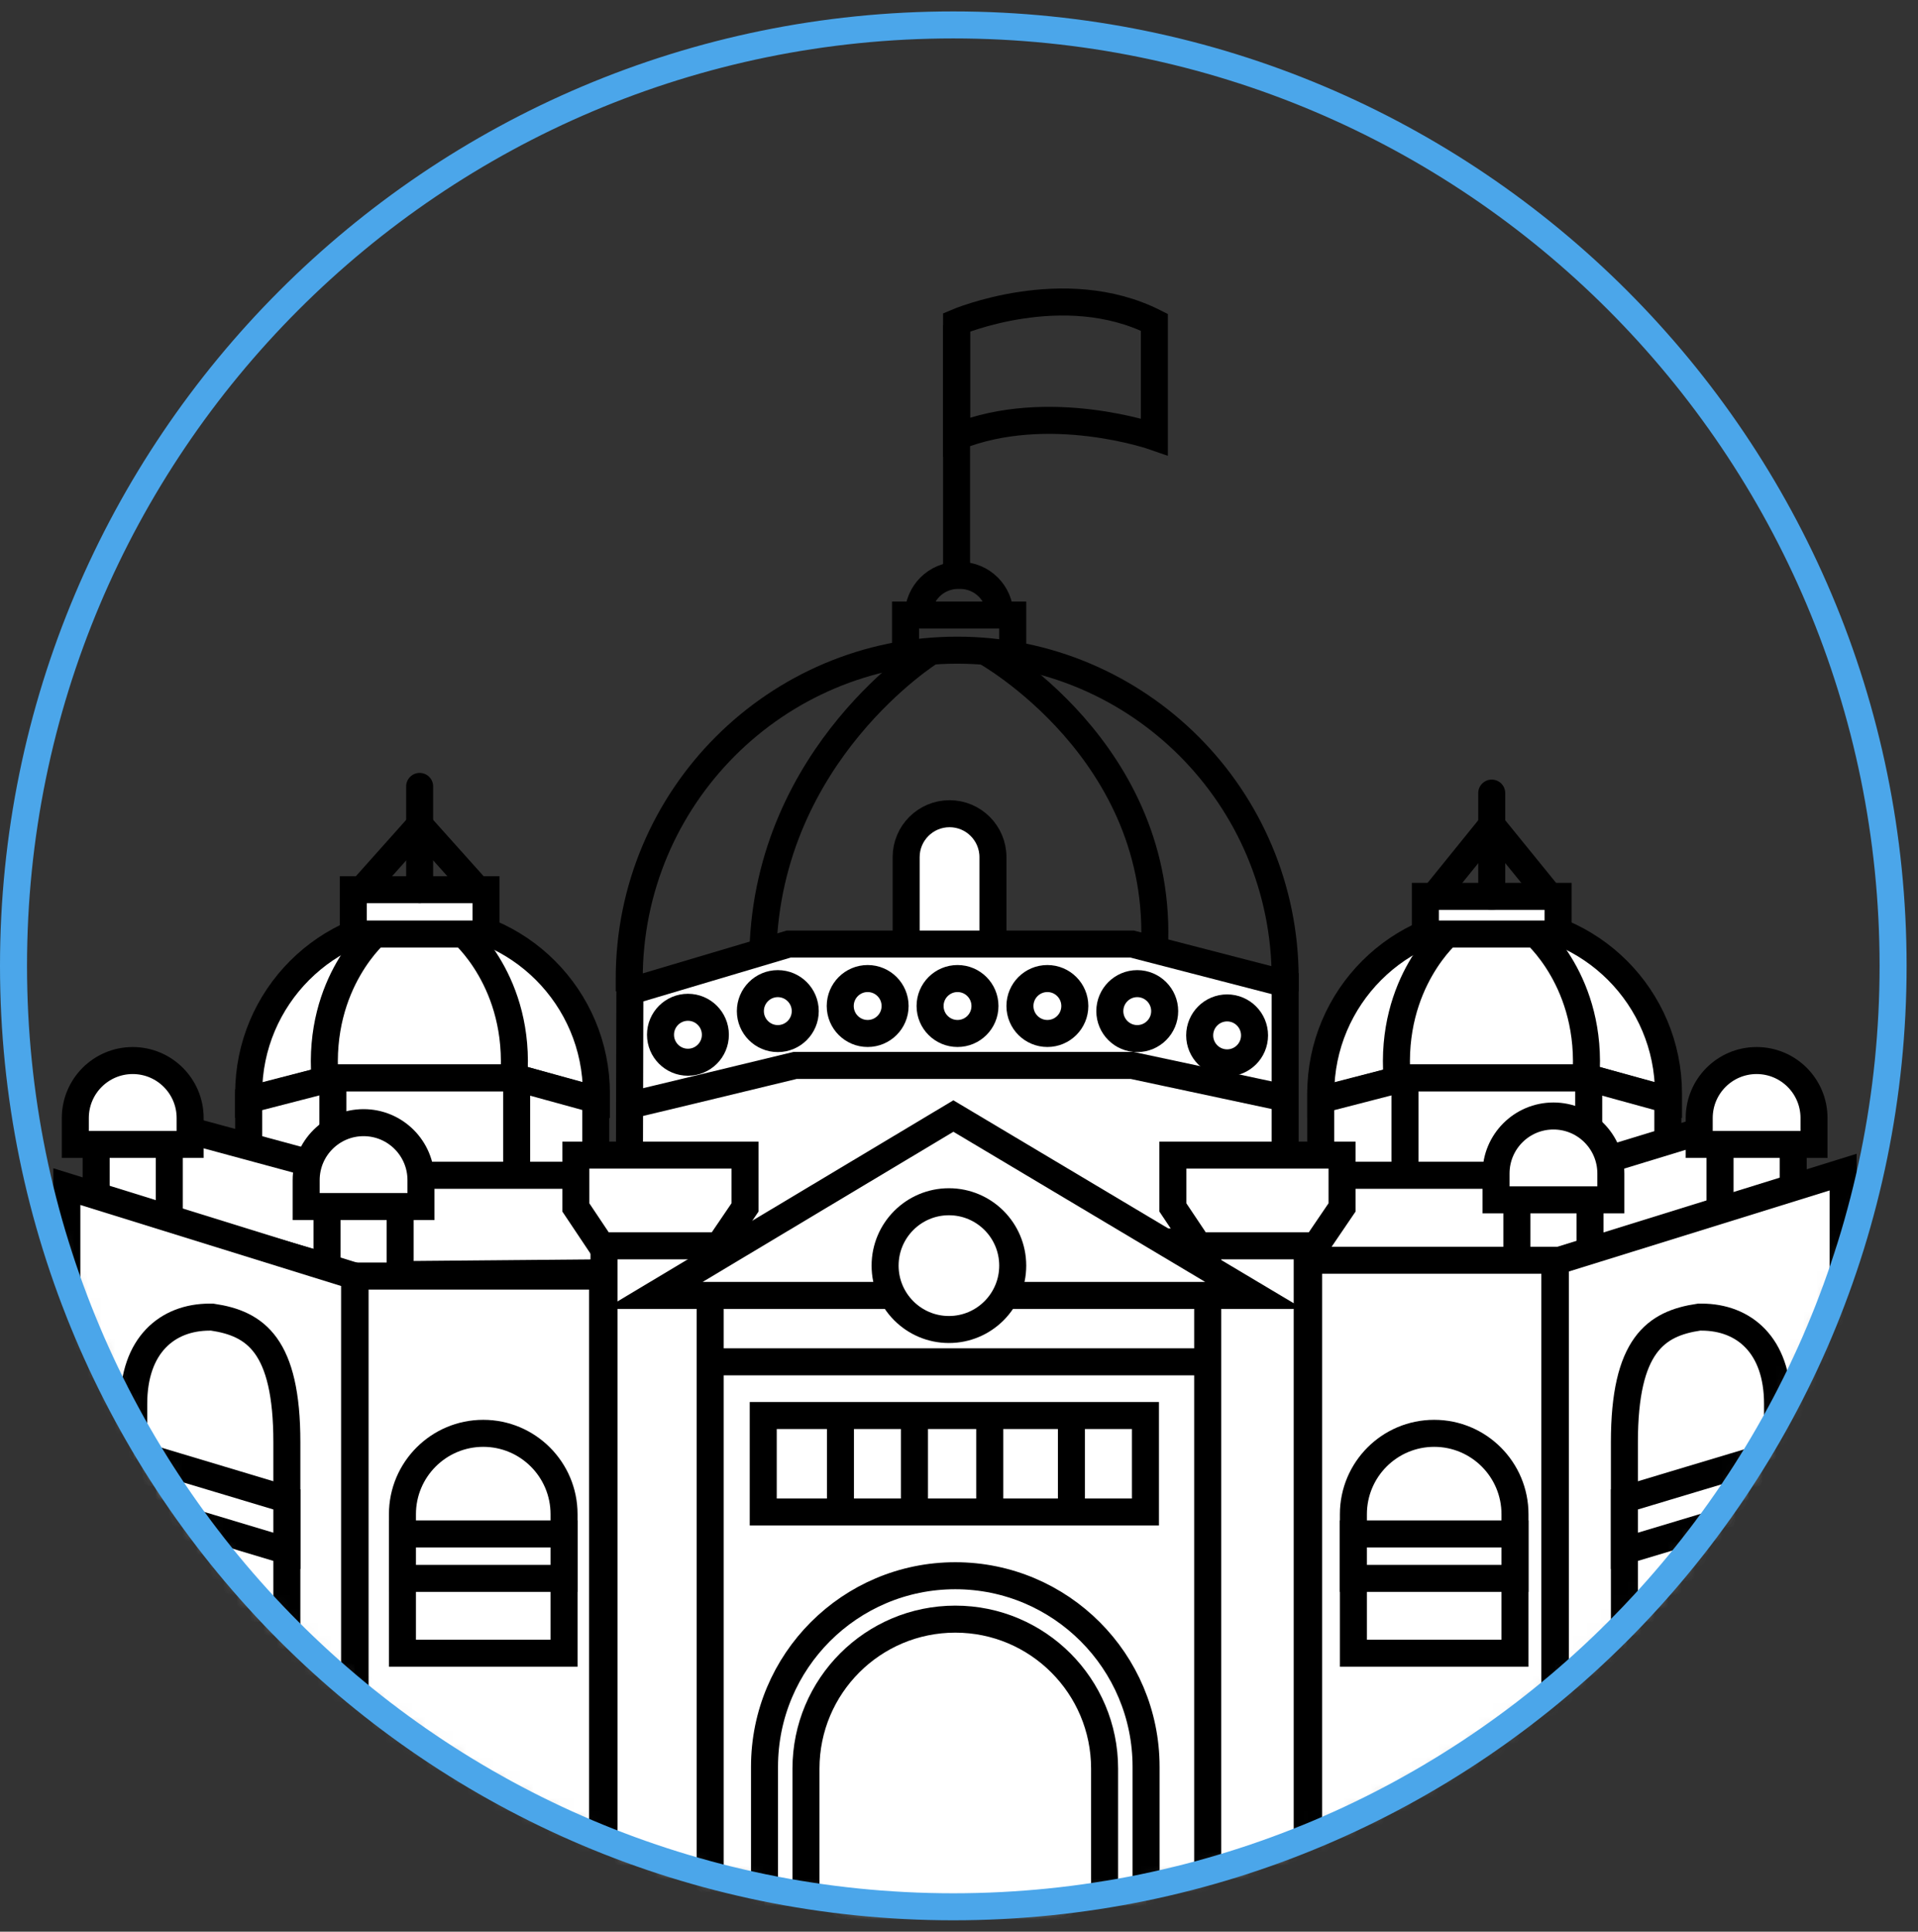 <?xml version="1.0" encoding="UTF-8"?>
<svg width="142px" height="143px" viewBox="0 0 142 143" version="1.1" xmlns="http://www.w3.org/2000/svg" xmlns:xlink="http://www.w3.org/1999/xlink">
    <rect x="0" y="0" width="142" height="143" fill="#333333" stroke="none"/>
    <!-- Generator: sketchtool 52.5 (67469) - http://www.bohemiancoding.com/sketch -->
    <title>0E5AC6D8-E83A-4B3A-B99D-A2811127AD08</title>
    <desc>Created with sketchtool.</desc>
    <defs>
        <path d="M0,69.898 C0,108.367 31.151,139.554 69.577,139.554 C108.005,139.554 139.157,108.367 139.157,69.898 C139.157,31.429 108.005,0.243 69.577,0.243 C31.151,0.243 0,31.429 0,69.898 Z" id="path-1"></path>
        <path d="M0,69.898 C0,108.367 31.151,139.554 69.577,139.554 C108.005,139.554 139.157,108.367 139.157,69.898 C139.157,31.429 108.005,0.243 69.577,0.243 C31.151,0.243 0,31.429 0,69.898 Z" id="path-3"></path>
        <path d="M0,69.898 C0,108.367 31.151,139.554 69.577,139.554 C108.005,139.554 139.157,108.367 139.157,69.898 C139.157,31.429 108.005,0.243 69.577,0.243 C31.151,0.243 0,31.429 0,69.898 Z" id="path-5"></path>
        <path d="M0,69.898 C0,108.367 31.151,139.554 69.577,139.554 C108.005,139.554 139.157,108.367 139.157,69.898 C139.157,31.429 108.005,0.243 69.577,0.243 C31.151,0.243 0,31.429 0,69.898 Z" id="path-7"></path>
        <path d="M0,69.898 C0,108.367 31.151,139.554 69.577,139.554 C108.005,139.554 139.157,108.367 139.157,69.898 C139.157,31.429 108.005,0.243 69.577,0.243 C31.151,0.243 0,31.429 0,69.898 Z" id="path-9"></path>
    </defs>
    <g id="Page-1" stroke="none" stroke-width="1" fill="none" fill-rule="evenodd">
        <g id="Careers_page" transform="translate(-1114, -3099)">
            <g id="Group-139" transform="translate(1115, 3100)">
                <g id="Group-136" transform="translate(0, 0.602)">
                    <g id="Group-3">
                        <mask id="mask-2" fill="white">
                            <use xlink:href="#path-1"></use>
                        </mask>
                        <g id="Clip-2"></g>
                        <path d="M43.155,79.853 L43.155,79.351 C43.155,72.235 37.392,66.465 30.282,66.465 C23.173,66.465 17.41,72.235 17.41,79.351 L17.41,79.853 L23.645,78.198 L37.251,78.198 L43.155,79.853 Z" id="Fill-1" fill="#FFFFFF" mask="url(#mask-2)"></path>
                    </g>
                    <g id="Group-6">
                        <mask id="mask-4" fill="white">
                            <use xlink:href="#path-3"></use>
                        </mask>
                        <g id="Clip-5"></g>
                        <path d="M43.155,79.853 L43.155,79.351 C43.155,72.235 37.392,66.465 30.282,66.465 C23.173,66.465 17.41,72.235 17.41,79.351 L17.41,79.853 L23.645,78.198 L37.251,78.198 L43.155,79.853 Z" id="Stroke-4" stroke="#000000" stroke-width="2" mask="url(#mask-4)"></path>
                    </g>
                    <g id="Group-9">
                        <mask id="mask-6" fill="white">
                            <use xlink:href="#path-5"></use>
                        </mask>
                        <g id="Clip-8"></g>
                        <polygon id="Fill-7" fill="#FFFFFF" mask="url(#mask-6)" points="17.41 85.879 17.41 79.806 23.646 78.197 37.25 78.197 43.108 79.806 43.108 85.879"></polygon>
                    </g>
                    <g id="Group-12">
                        <mask id="mask-8" fill="white">
                            <use xlink:href="#path-7"></use>
                        </mask>
                        <g id="Clip-11"></g>
                        <polygon id="Stroke-10" stroke="#000000" stroke-width="2" mask="url(#mask-8)" points="17.41 85.879 17.41 79.806 23.646 78.197 37.25 78.197 43.108 79.806 43.108 85.879"></polygon>
                    </g>
                    <mask id="mask-10" fill="white">
                        <use xlink:href="#path-9"></use>
                    </mask>
                    <g id="Clip-14"></g>
                    <polygon id="Fill-13" fill="#FFFFFF" mask="url(#mask-10)" points="25.157 67.541 34.982 67.541 34.982 64.261 25.157 64.261"></polygon>
                    <polygon id="Stroke-15" stroke="#000000" stroke-width="2" mask="url(#mask-10)" points="25.157 67.541 34.982 67.541 34.982 64.261 25.157 64.261"></polygon>
                    <polyline id="Stroke-16" stroke="#000000" stroke-width="2" mask="url(#mask-10)" points="25.797 64.261 30.069 59.474 34.358 64.261"></polyline>
                    <path d="M30.069,56.615 L30.069,64.261" id="Stroke-17" stroke="#000000" stroke-width="2" stroke-linecap="round" mask="url(#mask-10)"></path>
                    <path d="M23.645,78.198 L23.645,85.879" id="Stroke-18" stroke="#000000" stroke-width="2" mask="url(#mask-10)"></path>
                    <path d="M37.251,78.245 L37.251,85.879" id="Stroke-19" stroke="#000000" stroke-width="2" mask="url(#mask-10)"></path>
                    <path d="M33.128,67.365 C33.128,67.365 37.603,71.065 37.034,78.245" id="Stroke-20" stroke="#000000" stroke-width="2" mask="url(#mask-10)"></path>
                    <path d="M26.968,67.365 C26.968,67.365 22.494,71.065 23.062,78.245" id="Stroke-21" stroke="#000000" stroke-width="2" mask="url(#mask-10)"></path>
                    <path d="M122.527,79.853 L122.527,79.351 C122.527,72.235 116.763,66.465 109.654,66.465 C102.545,66.465 96.782,72.235 96.782,79.351 L96.782,79.853 L103.017,78.198 L116.622,78.198 L122.527,79.853 Z" id="Fill-22" fill="#FFFFFF" mask="url(#mask-10)"></path>
                    <path d="M122.527,79.853 L122.527,79.351 C122.527,72.235 116.763,66.465 109.654,66.465 C102.545,66.465 96.782,72.235 96.782,79.351 L96.782,79.853 L103.017,78.198 L116.622,78.198 L122.527,79.853 Z" id="Stroke-23" stroke="#000000" stroke-width="2" mask="url(#mask-10)"></path>
                    <polygon id="Fill-24" fill="#FFFFFF" mask="url(#mask-10)" points="96.782 85.879 96.782 79.806 103.018 78.197 116.621 78.197 122.48 79.806 122.48 85.879"></polygon>
                    <polygon id="Stroke-25" stroke="#000000" stroke-width="2" mask="url(#mask-10)" points="96.782 85.879 96.782 79.806 103.018 78.197 116.621 78.197 122.48 79.806 122.48 85.879"></polygon>
                    <polygon id="Fill-26" fill="#FFFFFF" mask="url(#mask-10)" points="104.529 67.541 114.354 67.541 114.354 64.754 104.529 64.754"></polygon>
                    <polygon id="Stroke-27" stroke="#000000" stroke-width="2" mask="url(#mask-10)" points="104.529 67.541 114.354 67.541 114.354 64.754 104.529 64.754"></polygon>
                    <polyline id="Stroke-28" stroke="#000000" stroke-width="2" mask="url(#mask-10)" points="105.169 64.755 109.441 59.474 113.729 64.755"></polyline>
                    <path d="M109.441,57.11 L109.441,64.755" id="Stroke-29" stroke="#000000" stroke-width="2" stroke-linecap="round" mask="url(#mask-10)"></path>
                    <path d="M103.017,78.198 L103.017,85.879" id="Stroke-30" stroke="#000000" stroke-width="2" mask="url(#mask-10)"></path>
                    <path d="M116.622,78.245 L116.622,85.879" id="Stroke-31" stroke="#000000" stroke-width="2" mask="url(#mask-10)"></path>
                    <path d="M112.5,67.365 C112.5,67.365 116.975,71.065 116.406,78.245" id="Stroke-32" stroke="#000000" stroke-width="2" mask="url(#mask-10)"></path>
                    <path d="M106.34,67.365 C106.34,67.365 101.865,71.065 102.434,78.245" id="Stroke-33" stroke="#000000" stroke-width="2" mask="url(#mask-10)"></path>
                    <polygon id="Fill-34" fill="#FFFFFF" mask="url(#mask-10)" points="114.205 85.402 130.617 80.39 130.617 87.557 114.3 92.002 25.268 92.782 6.755 87.368 6.755 80.39 25.268 85.402"></polygon>
                    <polygon id="Stroke-35" stroke="#000000" stroke-width="2" mask="url(#mask-10)" points="114.205 85.402 130.617 80.39 130.617 87.557 114.3 92.002 25.268 92.782 6.755 87.368 6.755 80.39 25.268 85.402"></polygon>
                    <polygon id="Fill-36" fill="#FFFFFF" mask="url(#mask-10)" points="45.633 71.783 57.396 68.284 82.811 68.284 94.147 71.216 94.147 90.343 45.586 90.343"></polygon>
                    <polygon id="Stroke-37" stroke="#000000" stroke-width="2" mask="url(#mask-10)" points="45.633 71.783 57.396 68.284 82.811 68.284 94.147 71.216 94.147 90.343 45.586 90.343"></polygon>
                    <path d="M45.586,80.217 C45.775,80.201 57.868,77.269 57.868,77.269 L82.811,77.269 L94.337,79.728" id="Stroke-38" stroke="#000000" stroke-width="2" mask="url(#mask-10)"></path>
                    <polygon id="Fill-39" fill="#FFFFFF" mask="url(#mask-10)" points="95.896 140.593 43.554 140.593 44.332 90.915 95.896 90.915"></polygon>
                    <polygon id="Stroke-40" stroke="#000000" stroke-width="2" mask="url(#mask-10)" points="95.896 140.593 43.554 140.593 44.332 90.915 95.896 90.915"></polygon>
                    <path d="M83.85,140.593 L55.601,140.593 L55.601,129.188 C55.601,121.379 61.924,115.047 69.725,115.047 C77.526,115.047 83.85,121.379 83.85,129.188 L83.85,140.593 Z" id="Fill-41" fill="#FFFFFF" mask="url(#mask-10)"></path>
                    <path d="M83.85,140.593 L55.601,140.593 L55.601,129.188 C55.601,121.379 61.924,115.047 69.725,115.047 C77.526,115.047 83.85,121.379 83.85,129.188 L83.85,140.593 Z" id="Stroke-42" stroke="#000000" stroke-width="2" mask="url(#mask-10)"></path>
                    <path d="M80.779,140.593 L58.671,140.593 L58.671,129.326 C58.671,123.214 63.62,118.26 69.726,118.26 C75.83,118.26 80.779,123.214 80.779,129.326 L80.779,140.593 Z" id="Fill-43" fill="#FFFFFF" mask="url(#mask-10)"></path>
                    <path d="M80.779,140.593 L58.671,140.593 L58.671,129.326 C58.671,123.214 63.62,118.26 69.726,118.26 C75.83,118.26 80.779,123.214 80.779,129.326 L80.779,140.593 Z" id="Stroke-44" stroke="#000000" stroke-width="2" mask="url(#mask-10)"></path>
                    <path d="M45.586,71.783 L45.586,70.838 C45.586,57.412 56.457,46.529 69.867,46.529 C83.277,46.529 94.148,57.412 94.148,70.838 L94.148,71.783" id="Stroke-45" stroke="#000000" stroke-width="2" mask="url(#mask-10)"></path>
                    <path d="M51.963,74.999 C51.963,76.123 51.054,77.033 49.932,77.033 C48.81,77.033 47.901,76.123 47.901,74.999 C47.901,73.876 48.81,72.966 49.932,72.966 C51.054,72.966 51.963,73.876 51.963,74.999" id="Fill-46" fill="#FFFFFF" mask="url(#mask-10)"></path>
                    <path d="M51.963,74.999 C51.963,76.123 51.054,77.033 49.932,77.033 C48.81,77.033 47.901,76.123 47.901,74.999 C47.901,73.876 48.81,72.966 49.932,72.966 C51.054,72.966 51.963,73.876 51.963,74.999 Z" id="Stroke-47" stroke="#000000" stroke-width="2" mask="url(#mask-10)"></path>
                    <path d="M91.88,75.046 C91.88,76.169 90.971,77.08 89.85,77.08 C88.728,77.08 87.819,76.169 87.819,75.046 C87.819,73.923 88.728,73.012 89.85,73.012 C90.971,73.012 91.88,73.923 91.88,75.046" id="Fill-48" fill="#FFFFFF" mask="url(#mask-10)"></path>
                    <path d="M91.88,75.046 C91.88,76.169 90.971,77.08 89.85,77.08 C88.728,77.08 87.819,76.169 87.819,75.046 C87.819,73.923 88.728,73.012 89.85,73.012 C90.971,73.012 91.88,73.923 91.88,75.046 Z" id="Stroke-49" stroke="#000000" stroke-width="2" mask="url(#mask-10)"></path>
                    <path d="M58.617,73.249 C58.617,74.372 57.707,75.283 56.585,75.283 C55.463,75.283 54.554,74.372 54.554,73.249 C54.554,72.126 55.463,71.215 56.585,71.215 C57.707,71.215 58.617,72.126 58.617,73.249" id="Fill-50" fill="#FFFFFF" mask="url(#mask-10)"></path>
                    <path d="M58.617,73.249 C58.617,74.372 57.707,75.283 56.585,75.283 C55.463,75.283 54.554,74.372 54.554,73.249 C54.554,72.126 55.463,71.215 56.585,71.215 C57.707,71.215 58.617,72.126 58.617,73.249 Z" id="Stroke-51" stroke="#000000" stroke-width="2" mask="url(#mask-10)"></path>
                    <path d="M85.228,73.249 C85.228,74.372 84.318,75.283 83.196,75.283 C82.075,75.283 81.166,74.372 81.166,73.249 C81.166,72.126 82.075,71.215 83.196,71.215 C84.318,71.215 85.228,72.126 85.228,73.249" id="Fill-52" fill="#FFFFFF" mask="url(#mask-10)"></path>
                    <path d="M85.228,73.249 C85.228,74.372 84.318,75.283 83.196,75.283 C82.075,75.283 81.166,74.372 81.166,73.249 C81.166,72.126 82.075,71.215 83.196,71.215 C84.318,71.215 85.228,72.126 85.228,73.249 Z" id="Stroke-53" stroke="#000000" stroke-width="2" mask="url(#mask-10)"></path>
                    <path d="M65.269,72.871 C65.269,73.995 64.36,74.905 63.238,74.905 C62.116,74.905 61.207,73.995 61.207,72.871 C61.207,71.748 62.116,70.838 63.238,70.838 C64.36,70.838 65.269,71.748 65.269,72.871" id="Fill-54" fill="#FFFFFF" mask="url(#mask-10)"></path>
                    <path d="M65.269,72.871 C65.269,73.995 64.36,74.905 63.238,74.905 C62.116,74.905 61.207,73.995 61.207,72.871 C61.207,71.748 62.116,70.838 63.238,70.838 C64.36,70.838 65.269,71.748 65.269,72.871 Z" id="Stroke-55" stroke="#000000" stroke-width="2" mask="url(#mask-10)"></path>
                    <path d="M71.922,72.871 C71.922,73.995 71.013,74.905 69.891,74.905 C68.769,74.905 67.859,73.995 67.859,72.871 C67.859,71.748 68.769,70.838 69.891,70.838 C71.013,70.838 71.922,71.748 71.922,72.871" id="Fill-56" fill="#FFFFFF" mask="url(#mask-10)"></path>
                    <path d="M71.922,72.871 C71.922,73.995 71.013,74.905 69.891,74.905 C68.769,74.905 67.859,73.995 67.859,72.871 C67.859,71.748 68.769,70.838 69.891,70.838 C71.013,70.838 71.922,71.748 71.922,72.871 Z" id="Stroke-57" stroke="#000000" stroke-width="2" mask="url(#mask-10)"></path>
                    <path d="M78.575,72.871 C78.575,73.995 77.666,74.905 76.543,74.905 C75.422,74.905 74.512,73.995 74.512,72.871 C74.512,71.748 75.422,70.838 76.543,70.838 C77.666,70.838 78.575,71.748 78.575,72.871" id="Fill-58" fill="#FFFFFF" mask="url(#mask-10)"></path>
                    <path d="M78.575,72.871 C78.575,73.995 77.666,74.905 76.543,74.905 C75.422,74.905 74.512,73.995 74.512,72.871 C74.512,71.748 75.422,70.838 76.543,70.838 C77.666,70.838 78.575,71.748 78.575,72.871 Z" id="Stroke-59" stroke="#000000" stroke-width="2" mask="url(#mask-10)"></path>
                    <path d="M69.3,58.636 C67.526,58.636 66.087,60.076 66.087,61.852 L66.087,68.284 L72.513,68.284 L72.513,61.852 C72.513,60.076 71.075,58.636 69.3,58.636" id="Fill-60" fill="#FFFFFF" mask="url(#mask-10)"></path>
                    <path d="M69.3,58.636 C67.526,58.636 66.087,60.076 66.087,61.852 L66.087,68.284 L72.513,68.284 L72.513,61.852 C72.513,60.076 71.075,58.636 69.3,58.636 Z" id="Stroke-61" stroke="#000000" stroke-width="2" mask="url(#mask-10)"></path>
                    <polygon id="Fill-62" fill="#FFFFFF" mask="url(#mask-10)" points="50.405 99.212 88.905 99.212 88.905 91.646 50.405 91.646"></polygon>
                    <polygon id="Stroke-63" stroke="#000000" stroke-width="2" mask="url(#mask-10)" points="50.405 99.212 88.905 99.212 88.905 91.646 50.405 91.646"></polygon>
                    <polygon id="Fill-64" fill="#FFFFFF" mask="url(#mask-10)" points="55.507 110.328 83.803 110.328 83.803 103.187 55.507 103.187"></polygon>
                    <polygon id="Stroke-65" stroke="#000000" stroke-width="2" mask="url(#mask-10)" points="55.507 110.328 83.803 110.328 83.803 103.187 55.507 103.187"></polygon>
                    <g id="Group-68" mask="url(#mask-10)">
                        <g transform="translate(60.723, 103.006)">
                            <path d="M0.5,0.417 L0.5,7.038" id="Fill-66" stroke="none" fill="#FFFFFF" fill-rule="evenodd"></path>
                            <path d="M0.5,0.417 L0.5,7.038" id="Stroke-67" stroke="#000000" stroke-width="2" fill="none"></path>
                        </g>
                    </g>
                    <g id="Group-71" mask="url(#mask-10)">
                        <g transform="translate(65.783, 103.006)">
                            <path d="M0.919,0.417 L0.919,7.038" id="Fill-69" stroke="none" fill="#FFFFFF" fill-rule="evenodd"></path>
                            <path d="M0.919,0.417 L0.919,7.038" id="Stroke-70" stroke="#000000" stroke-width="2" fill="none"></path>
                        </g>
                    </g>
                    <g id="Group-74" mask="url(#mask-10)">
                        <g transform="translate(71.687, 103.006)">
                            <path d="M0.589,0.417 L0.589,7.038" id="Fill-72" stroke="none" fill="#FFFFFF" fill-rule="evenodd"></path>
                            <path d="M0.589,0.417 L0.589,7.038" id="Stroke-73" stroke="#000000" stroke-width="2" fill="none"></path>
                        </g>
                    </g>
                    <g id="Group-77" mask="url(#mask-10)">
                        <g transform="translate(77.59, 103.006)">
                            <path d="M0.733,0.417 L0.733,7.038" id="Fill-75" stroke="none" fill="#FFFFFF" fill-rule="evenodd"></path>
                            <path d="M0.733,0.417 L0.733,7.038" id="Stroke-76" stroke="#000000" stroke-width="2" fill="none"></path>
                        </g>
                    </g>
                    <polyline id="Stroke-78" stroke="#000000" stroke-width="2" mask="url(#mask-10)" points="73.977 46.877 73.977 43.928 66.041 43.928 66.041 46.877"></polyline>
                    <path d="M73.032,43.944 C73.032,42.316 71.714,40.996 70.087,40.996 L69.93,40.996 C68.304,40.996 66.985,42.316 66.985,43.944" id="Stroke-79" stroke="#000000" stroke-width="2" mask="url(#mask-10)"></path>
                    <path d="M69.82,22.469 L69.82,40.996" id="Stroke-80" stroke="#000000" stroke-width="2" mask="url(#mask-10)"></path>
                    <path d="M69.82,22.261 C69.82,22.261 77.76,18.873 84.464,22.261 L84.464,30.732 C84.464,30.732 76.654,27.996 69.82,30.732 L69.82,22.261 Z" id="Stroke-81" stroke="#000000" stroke-width="2" mask="url(#mask-10)"></path>
                    <polygon id="Fill-82" fill="#FFFFFF" mask="url(#mask-10)" points="6.118 88.746 11.535 88.746 11.535 81.012 6.118 81.012"></polygon>
                    <polygon id="Stroke-83" stroke="#000000" stroke-width="2" mask="url(#mask-10)" points="6.118 88.746 11.535 88.746 11.535 81.012 6.118 81.012"></polygon>
                    <polygon id="Fill-84" fill="#FFFFFF" mask="url(#mask-10)" points="23.21 96.46 28.626 96.46 28.626 85.999 23.21 85.999"></polygon>
                    <polygon id="Stroke-85" stroke="#000000" stroke-width="2" mask="url(#mask-10)" points="23.21 96.46 28.626 96.46 28.626 85.999 23.21 85.999"></polygon>
                    <path d="M25.918,81.506 C23.571,81.506 21.667,83.411 21.667,85.762 L21.667,87.716 L30.167,87.716 L30.167,85.762 C30.167,83.411 28.265,81.506 25.918,81.506" id="Fill-86" fill="#FFFFFF" mask="url(#mask-10)"></path>
                    <path d="M25.918,81.506 C23.571,81.506 21.667,83.411 21.667,85.762 L21.667,87.716 L30.167,87.716 L30.167,85.762 C30.167,83.411 28.265,81.506 25.918,81.506 Z" id="Stroke-87" stroke="#000000" stroke-width="2" mask="url(#mask-10)"></path>
                    <polygon id="Fill-88" fill="#FFFFFF" mask="url(#mask-10)" points="111.302 95.966 116.718 95.966 116.718 85.504 111.302 85.504"></polygon>
                    <polygon id="Stroke-89" stroke="#000000" stroke-width="2" mask="url(#mask-10)" points="111.302 95.966 116.718 95.966 116.718 85.504 111.302 85.504"></polygon>
                    <path d="M114.01,81.013 C111.663,81.013 109.76,82.917 109.76,85.267 L109.76,87.222 L118.26,87.222 L118.26,85.267 C118.26,82.917 116.357,81.013 114.01,81.013" id="Fill-90" fill="#FFFFFF" mask="url(#mask-10)"></path>
                    <path d="M114.01,81.013 C111.663,81.013 109.76,82.917 109.76,85.267 L109.76,87.222 L118.26,87.222 L118.26,85.267 C118.26,82.917 116.357,81.013 114.01,81.013 Z" id="Stroke-91" stroke="#000000" stroke-width="2" mask="url(#mask-10)"></path>
                    <polygon id="Fill-92" fill="#FFFFFF" mask="url(#mask-10)" points="126.343 89.526 131.759 89.526 131.759 79.064 126.343 79.064"></polygon>
                    <polygon id="Stroke-93" stroke="#000000" stroke-width="2" mask="url(#mask-10)" points="126.343 89.526 131.759 89.526 131.759 79.064 126.343 79.064"></polygon>
                    <polygon id="Fill-94" fill="#FFFFFF" mask="url(#mask-10)" points="95.886 140.593 114.113 140.593 114.113 91.693 95.886 91.693"></polygon>
                    <polygon id="Stroke-95" stroke="#000000" stroke-width="2" mask="url(#mask-10)" points="95.886 140.593 114.113 140.593 114.113 91.693 95.886 91.693"></polygon>
                    <polygon id="Fill-96" fill="#FFFFFF" mask="url(#mask-10)" points="135.456 132.081 114.15 140.593 114.15 91.788 135.456 85.167"></polygon>
                    <polygon id="Stroke-97" stroke="#000000" stroke-width="2" mask="url(#mask-10)" points="135.456 132.081 114.15 140.593 114.15 91.788 135.456 85.167"></polygon>
                    <path d="M111.163,120.782 L99.199,120.782 L99.199,110.494 C99.199,107.186 101.877,104.505 105.181,104.505 C108.485,104.505 111.163,107.186 111.163,110.494 L111.163,120.782 Z" id="Fill-98" fill="#FFFFFF" mask="url(#mask-10)"></path>
                    <path d="M111.163,120.782 L99.199,120.782 L99.199,110.494 C99.199,107.186 101.877,104.505 105.181,104.505 C108.485,104.505 111.163,107.186 111.163,110.494 L111.163,120.782 Z" id="Stroke-99" stroke="#000000" stroke-width="2" mask="url(#mask-10)"></path>
                    <polygon id="Fill-100" fill="#FFFFFF" mask="url(#mask-10)" points="99.198 115.243 111.163 115.243 111.163 111.952 99.198 111.952"></polygon>
                    <polygon id="Stroke-101" stroke="#000000" stroke-width="2" mask="url(#mask-10)" points="99.198 115.243 111.163 115.243 111.163 111.952 99.198 111.952"></polygon>
                    <path d="M130.601,117.584 L119.263,121.156 L119.263,105.164 C119.263,97.983 121.578,96.375 124.79,95.902 L124.979,95.902 C128.11,95.902 130.601,97.983 130.601,102.326 L130.601,117.584 Z" id="Fill-102" fill="#FFFFFF" mask="url(#mask-10)"></path>
                    <path d="M130.601,117.584 L119.263,121.156 L119.263,105.164 C119.263,97.983 121.578,96.375 124.79,95.902 L124.979,95.902 C128.11,95.902 130.601,97.983 130.601,102.326 L130.601,117.584 Z" id="Stroke-103" stroke="#000000" stroke-width="2" mask="url(#mask-10)"></path>
                    <polygon id="Fill-104" fill="#FFFFFF" mask="url(#mask-10)" points="130.601 109.799 119.263 113.205 119.263 109.397 130.601 105.992"></polygon>
                    <polygon id="Stroke-105" stroke="#000000" stroke-width="2" mask="url(#mask-10)" points="130.601 109.799 119.263 113.205 119.263 109.397 130.601 105.992"></polygon>
                    <path d="M71.922,46.616 C71.922,46.616 85.267,54.002 84.464,68.711" id="Stroke-106" stroke="#000000" stroke-width="2" mask="url(#mask-10)"></path>
                    <path d="M67.93,46.616 C67.93,46.616 55.884,54.096 55.483,68.806" id="Stroke-107" stroke="#000000" stroke-width="2" mask="url(#mask-10)"></path>
                    <polygon id="Fill-108" fill="#FFFFFF" mask="url(#mask-10)" points="88.412 140.593 95.78 140.593 95.78 90.558 88.412 90.558"></polygon>
                    <polygon id="Stroke-109" stroke="#000000" stroke-width="2" mask="url(#mask-10)" points="88.412 140.593 95.78 140.593 95.78 90.558 88.412 90.558"></polygon>
                    <polygon id="Fill-110" fill="#FFFFFF" mask="url(#mask-10)" points="87.734 90.624 96.426 90.624 98.358 87.782 98.358 83.909 85.834 83.909 85.834 87.782"></polygon>
                    <polygon id="Stroke-111" stroke="#000000" stroke-width="2" mask="url(#mask-10)" points="87.734 90.624 96.426 90.624 98.358 87.782 98.358 83.909 85.834 83.909 85.834 87.782"></polygon>
                    <polygon id="Fill-112" fill="#FFFFFF" mask="url(#mask-10)" points="43.717 140.593 51.58 140.593 51.58 90.558 43.717 90.558"></polygon>
                    <polygon id="Stroke-113" stroke="#000000" stroke-width="2" mask="url(#mask-10)" points="43.717 140.593 51.58 140.593 51.58 90.558 43.717 90.558"></polygon>
                    <polygon id="Fill-114" fill="#FFFFFF" mask="url(#mask-10)" points="43.533 90.624 52.226 90.624 54.157 87.782 54.157 83.909 41.633 83.909 41.633 87.782"></polygon>
                    <polygon id="Stroke-115" stroke="#000000" stroke-width="2" mask="url(#mask-10)" points="43.533 90.624 52.226 90.624 54.157 87.782 54.157 83.909 41.633 83.909 41.633 87.782"></polygon>
                    <polygon id="Fill-116" fill="#FFFFFF" mask="url(#mask-10)" points="47.408 94.294 91.854 94.294 69.584 81.016"></polygon>
                    <polygon id="Stroke-117" stroke="#000000" stroke-width="2" mask="url(#mask-10)" points="47.408 94.294 91.854 94.294 69.584 81.016"></polygon>
                    <path d="M69.253,96.819 C66.644,96.819 64.529,94.701 64.529,92.09 C64.529,89.477 66.644,87.361 69.253,87.361 C71.862,87.361 73.977,89.477 73.977,92.09 C73.977,94.701 71.862,96.819 69.253,96.819" id="Fill-118" fill="#FFFFFF" mask="url(#mask-10)"></path>
                    <path d="M69.253,96.819 C66.644,96.819 64.529,94.701 64.529,92.09 C64.529,89.477 66.644,87.361 69.253,87.361 C71.862,87.361 73.977,89.477 73.977,92.09 C73.977,94.701 71.862,96.819 69.253,96.819 Z" id="Stroke-119" stroke="#000000" stroke-width="2" mask="url(#mask-10)"></path>
                    <polygon id="Fill-120" fill="#FFFFFF" mask="url(#mask-10)" points="25.289 140.593 43.609 140.593 43.609 92.862 25.289 92.862"></polygon>
                    <polygon id="Stroke-121" stroke="#000000" stroke-width="2" mask="url(#mask-10)" points="25.289 140.593 43.609 140.593 43.609 92.862 25.289 92.862"></polygon>
                    <polygon id="Fill-122" fill="#FFFFFF" mask="url(#mask-10)" points="3.948 131.986 25.253 140.593 25.253 92.862 3.948 86.241"></polygon>
                    <polygon id="Stroke-123" stroke="#000000" stroke-width="2" mask="url(#mask-10)" points="3.948 131.986 25.253 140.593 25.253 92.862 3.948 86.241"></polygon>
                    <path d="M40.76,120.782 L28.795,120.782 L28.795,110.494 C28.795,107.186 31.474,104.505 34.778,104.505 C38.081,104.505 40.76,107.186 40.76,110.494 L40.76,120.782 Z" id="Fill-124" fill="#FFFFFF" mask="url(#mask-10)"></path>
                    <path d="M40.76,120.782 L28.795,120.782 L28.795,110.494 C28.795,107.186 31.474,104.505 34.778,104.505 C38.081,104.505 40.76,107.186 40.76,110.494 L40.76,120.782 Z" id="Stroke-125" stroke="#000000" stroke-width="2" mask="url(#mask-10)"></path>
                    <polygon id="Fill-126" fill="#FFFFFF" mask="url(#mask-10)" points="28.795 115.243 40.76 115.243 40.76 111.952 28.795 111.952"></polygon>
                    <polygon id="Stroke-127" stroke="#000000" stroke-width="2" mask="url(#mask-10)" points="28.795 115.243 40.76 115.243 40.76 111.952 28.795 111.952"></polygon>
                    <path d="M8.9,117.584 L20.238,121.156 L20.238,105.164 C20.238,97.983 17.923,96.375 14.711,95.902 L14.522,95.902 C11.392,95.902 8.9,97.983 8.9,102.326 L8.9,117.584 Z" id="Fill-128" fill="#FFFFFF" mask="url(#mask-10)"></path>
                    <path d="M8.9,117.584 L20.238,121.156 L20.238,105.164 C20.238,97.983 17.923,96.375 14.711,95.902 L14.522,95.902 C11.392,95.902 8.9,97.983 8.9,102.326 L8.9,117.584 Z" id="Stroke-129" stroke="#000000" stroke-width="2" mask="url(#mask-10)"></path>
                    <polygon id="Fill-130" fill="#FFFFFF" mask="url(#mask-10)" points="8.9 109.799 20.238 113.205 20.238 109.397 8.9 105.992"></polygon>
                    <polygon id="Stroke-131" stroke="#000000" stroke-width="2" mask="url(#mask-10)" points="8.9 109.799 20.238 113.205 20.238 109.397 8.9 105.992"></polygon>
                    <path d="M8.826,76.908 C6.479,76.908 4.576,78.813 4.576,81.163 L4.576,83.118 L13.077,83.118 L13.077,81.163 C13.077,78.813 11.173,76.908 8.826,76.908" id="Fill-132" fill="#FFFFFF" mask="url(#mask-10)"></path>
                    <path d="M8.826,76.908 C6.479,76.908 4.576,78.813 4.576,81.163 L4.576,83.118 L13.077,83.118 L13.077,81.163 C13.077,78.813 11.173,76.908 8.826,76.908 Z" id="Stroke-133" stroke="#000000" stroke-width="2" mask="url(#mask-10)"></path>
                    <path d="M129.051,76.908 C126.704,76.908 124.802,78.813 124.802,81.163 L124.802,83.118 L133.301,83.118 L133.301,81.163 C133.301,78.813 131.399,76.908 129.051,76.908" id="Fill-134" fill="#FFFFFF" mask="url(#mask-10)"></path>
                    <path d="M129.051,76.908 C126.704,76.908 124.802,78.813 124.802,81.163 L124.802,83.118 L133.301,83.118 L133.301,81.163 C133.301,78.813 131.399,76.908 129.051,76.908 Z" id="Stroke-135" stroke="#000000" stroke-width="2" mask="url(#mask-10)"></path>
                </g>
                <path d="M139.156,70.5 C139.156,108.97 108.005,140.156 69.578,140.156 C31.151,140.156 -0,108.97 -0,70.5 C-0,32.031 31.151,0.845 69.578,0.845 C108.005,0.845 139.156,32.031 139.156,70.5 Z" id="Stroke-137" stroke="#4BA6EA" stroke-width="2"></path>
            </g>
        </g>
    </g>
</svg>